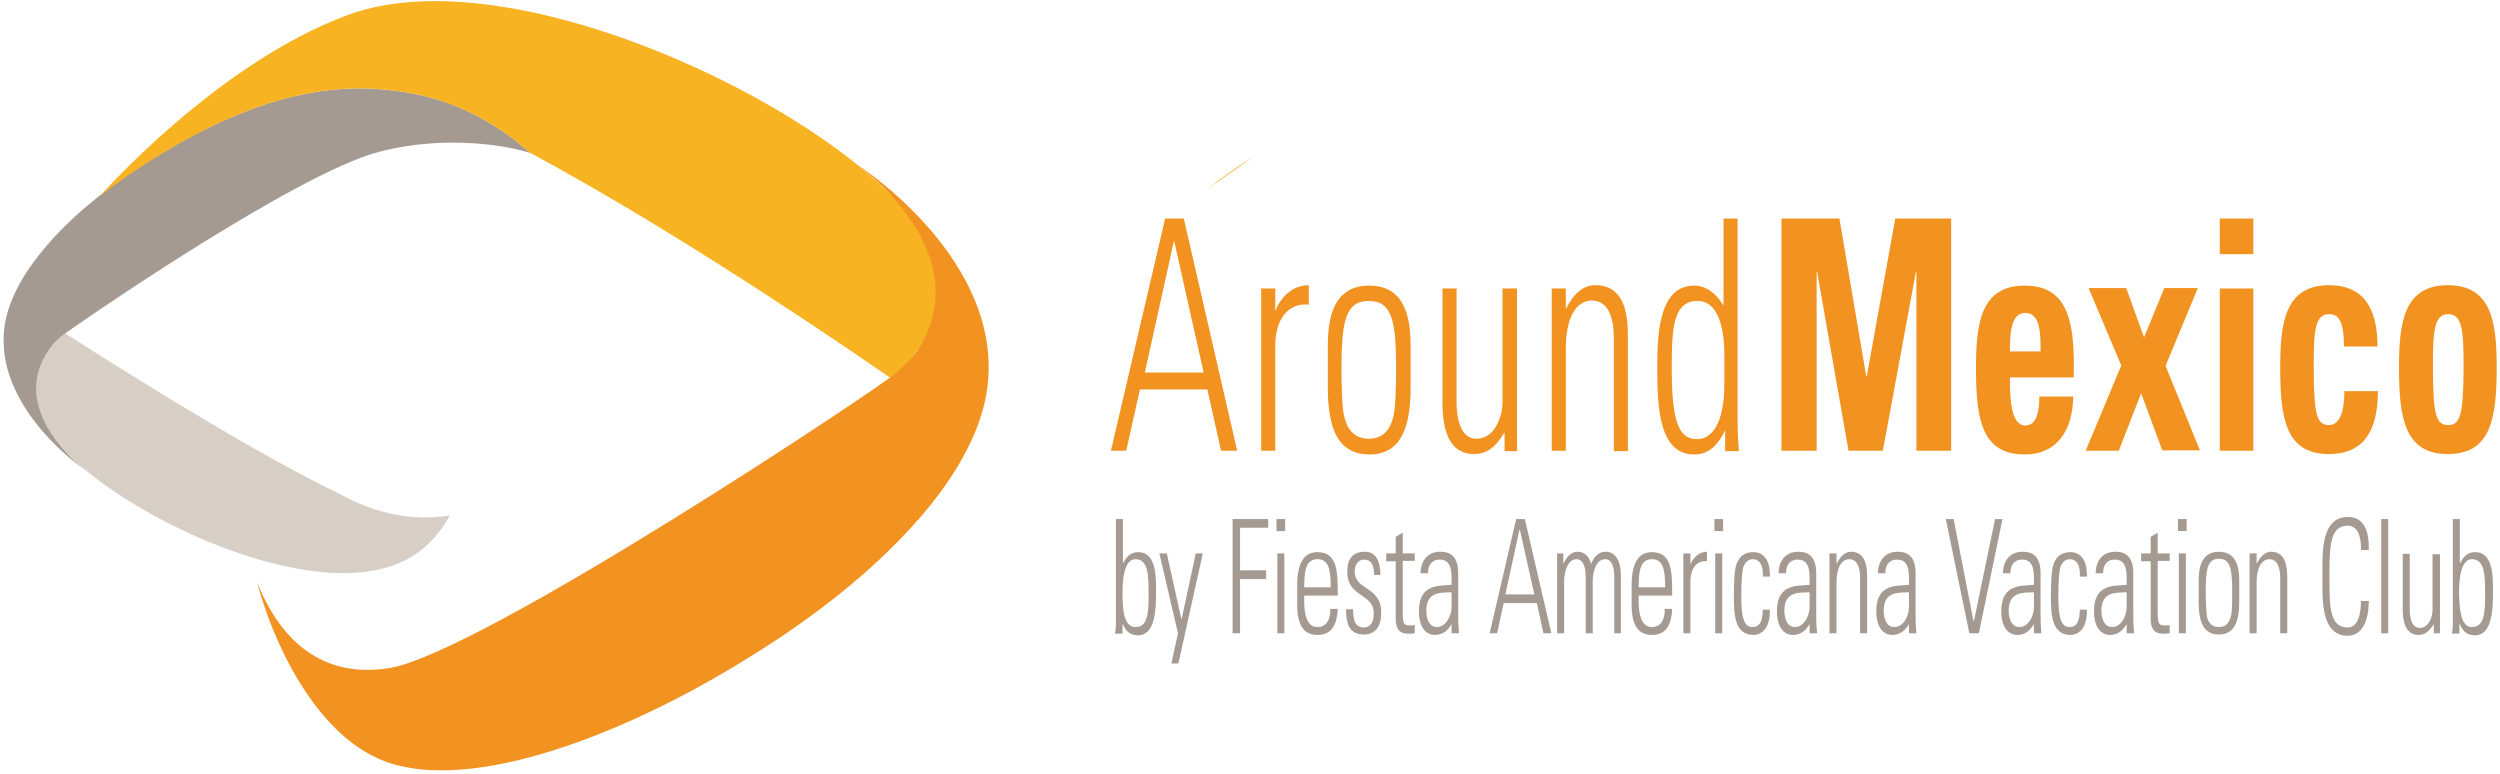 <?xml version="1.0" encoding="utf-8"?>
<!-- Generator: Adobe Illustrator 21.0.0, SVG Export Plug-In . SVG Version: 6.00 Build 0)  -->
<svg version="1.1" id="Layer_1" xmlns="http://www.w3.org/2000/svg" xmlns:xlink="http://www.w3.org/1999/xlink" x="0px" y="0px"
	 viewBox="0 0 604 187" style="enable-background:new 0 0 604 187;" xml:space="preserve">
<style type="text/css">
	.st0{fill:#D7CFC5;}
	.st1{fill:#F29220;}
	.st2{fill:#A59A91;}
	.st3{fill:#F7B321;}
</style>
<g id="XMLID_169_">
	<g id="XMLID_311_">
		<path id="XMLID_1757_" class="st0" d="M82.2,119.4c-24.2-11.5-66.5-38.9-66.5-38.9S4.8,87,10.1,101.1
			c6.2,16.7,62.2,47.1,87.7,34.3c5-2.5,8.5-6.5,10.9-10.9C96.9,126.6,86.6,121.9,82.2,119.4z"/>
		<g id="XMLID_1615_">
			<path id="XMLID_1754_" class="st1" d="M286,52.8l12.9,56.1h-3.9l-3.3-14.8h-16.3l-3.3,14.8h-3.7l13.1-56.1H286z M290.8,90
				l-7.1-31.7h-0.1l-7,31.7H290.8z"/>
			<path id="XMLID_1752_" class="st1" d="M308.1,75h0.1c1.4-3.7,4.5-6.1,8-6.1v4.7c-4.9-0.5-8.1,3.4-8.1,10v25.3h-3.4V69.7h3.4V75z"
				/>
			<path id="XMLID_1747_" class="st1" d="M320.8,93.6v-9.3c0-5,0.1-15.3,10-15.3c9.9,0,10,10.3,10,15.3v9.3c0,10.2-2.6,16.2-10,16.2
				C323.3,109.7,320.8,103.7,320.8,93.6z M336.6,100.8c0.6-1.9,0.7-9,0.7-11.5c0-11.6-0.9-16.6-6.6-16.6c-5.7,0-6.6,5.1-6.6,16.6
				c0,2.5,0.1,9.6,0.7,11.5c0.3,0.9,1.1,5.2,5.9,5.2C335.5,106,336.3,101.7,336.6,100.8z"/>
			<path id="XMLID_1744_" class="st1" d="M366.5,69.7v39.3h-3v-4.4h-0.1c-2,3.3-4.1,5.1-7.3,5.1c-6,0-7.6-5.9-7.6-12.3V69.7h3.4v27
				c0,1.1-0.2,9.3,4.8,9.3c4.7,0,6.3-5.9,6.3-8.6V69.7H366.5z"/>
			<path id="XMLID_1742_" class="st1" d="M378.3,108.9h-3.4V69.7h3.4v4.8h0.1c1.7-3.3,3.9-5.6,7-5.6c7.2,0,7.9,7.2,7.9,12.4v27.7
				h-3.4V81.5c0-4.6-1.3-8.9-5.3-8.9c-3.1,0-6.3,2.9-6.3,11.7V108.9z"/>
			<path id="XMLID_1739_" class="st1" d="M416.8,104l-0.1,0.1c-1.8,3.7-4,5.7-7.4,5.7c-8.4,0-8.9-11.3-8.9-20.4
				c0-7.5,0-20.4,8.9-20.4c2.6,0,5.2,1.6,7,4.7l0.1,0.1V52.8h3.4v48.4c0,3.9,0.2,6.5,0.3,7.8h-3.3L416.8,104z M416.6,92.9v-7
				c0-2.3,0-13.2-6.5-13.2c-6.2,0-6.2,7.6-6.2,16.8c0,14.6,2.6,16.6,6.3,16.6C413.5,106,416.6,102.4,416.6,92.9z"/>
			<path id="XMLID_1737_" class="st1" d="M430.4,108.9V52.8h14l6.5,38.2h0.1l6.9-38.2h13.5v56.1H463V65.6h-0.1l-8,43.3h-8.3
				L439,65.6h-0.1v43.3H430.4z"/>
			<path id="XMLID_1734_" class="st1" d="M485.6,91.1c0,4.7,0.1,11.7,3.7,11.7c2.9,0,3.4-3.7,3.4-7h8.2c-0.1,4.3-1.1,7.8-3.1,10.2
				c-1.9,2.4-4.8,3.8-8.6,3.8c-10.5,0-11.8-8.6-11.8-20.9c0-10.7,1.1-19.9,11.8-19.9c10.9,0,12.1,9.6,11.8,22.2H485.6z M493,84.9
				c0-3.8,0.1-9.3-3.7-9.3c-3.7,0-3.7,5.9-3.7,9.3H493z"/>
			<path id="XMLID_1732_" class="st1" d="M511.9,108.9h-8l8.6-20.6l-7.9-18.7h9.1l4.3,11.9l4.9-11.9h8.1l-7.8,18.8l8.3,20.4h-9.1
				l-5.1-13.8L511.9,108.9z"/>
			<path id="XMLID_1729_" class="st1" d="M544.4,52.8v8.6h-8.1v-8.6H544.4z M544.4,108.9h-8.1V69.7h8.1V108.9z"/>
			<path id="XMLID_1727_" class="st1" d="M566.3,83.7c0-5.8-1.1-7.8-3.6-7.8c-3.4,0-3.7,4.1-3.7,12.3c0,12,0.7,14.5,3.7,14.5
				c2.5,0,3.7-3.1,3.7-8.2h8.1c0,10.7-4.3,15.2-11.8,15.2c-10.5,0-11.8-8.6-11.8-20.9c0-10.7,1.1-19.9,11.8-19.9
				c7.5,0,11.7,4.5,11.7,14.8H566.3z"/>
			<path id="XMLID_1618_" class="st1" d="M579.6,88.8c0-10.7,1.1-19.9,11.8-19.9c10.7,0,11.8,9.2,11.8,19.9
				c0,12.3-1.4,20.9-11.8,20.9C581,109.7,579.6,101.1,579.6,88.8z M595.2,88.2c0-8.2-0.3-12.3-3.7-12.3c-3.4,0-3.7,4.1-3.7,12.3
				c0,12,0.7,14.5,3.7,14.5C594.4,102.7,595.2,100.2,595.2,88.2z"/>
		</g>
		<g id="XMLID_474_">
			<path id="XMLID_1584_" class="st2" d="M269.4,153c0.1-0.7,0.2-1.3,0.2-1.9v-25.7h1.7v10.5l0.1,0.1c0.9-1.8,2-2.6,3.6-2.6
				c4.6,0,4.3,6.6,4.3,10c0,4.2-0.3,10.1-4.4,10.1c-1.7,0-2.9-0.9-3.6-2.7h-0.1v2.3H269.4z M274.3,151.5c3.1,0,3.2-3.6,3.2-8.1
				c0-4.5-0.1-8.3-3.2-8.3c-2.7,0-3.1,5-3.1,7.9C271.2,146.1,271.2,151.5,274.3,151.5z"/>
			<path id="XMLID_1578_" class="st2" d="M284.6,153l-4.5-19.3h1.8l3.5,15.8h0.1l3.4-15.8h1.7l-5.9,26.6h-1.7L284.6,153z"/>
			<path id="XMLID_1575_" class="st2" d="M297.8,125.4h8.6v2.1h-6.8v10.3h6.3v2.1h-6.3V153h-1.8V125.4z"/>
			<path id="XMLID_1558_" class="st2" d="M308.4,128.3v-2.9h2.1v2.9H308.4z M308.6,153v-19.3h1.7V153H308.6z"/>
			<path id="XMLID_1555_" class="st2" d="M315.1,143.8v1.5c0,2.7,0.5,6.2,3.2,6.2c2.1,0,3.2-1.8,3.1-4.4h1.8
				c-0.2,4.7-2.1,6.3-4.9,6.3c-2.5,0-4.9-1.3-4.9-7.2v-4.7c0-5.6,1.7-8.1,4.9-8.1c4.9,0,4.9,4.8,4.9,10.5H315.1z M321.5,141.9
				c0-4.3-0.5-6.8-3.2-6.8c-2.7,0-3.2,2.6-3.2,6.8H321.5z"/>
			<path id="XMLID_1246_" class="st2" d="M329.5,153.3c-3.1,0-4.3-2-4.3-6.1h1.7c0,2.6,0.5,4.4,2.6,4.4c1.6,0,2.4-1.3,2.4-3.4
				c0-5-6.4-3.7-6.4-10.1c0-3.6,1.8-4.8,4.3-4.8c2.8,0,3.7,2.6,3.7,5.6H332c-0.1-2.4-0.6-3.7-2.5-3.7c-1.2,0-2.2,1.1-2.2,2.8
				c0,4.8,6.4,3.5,6.4,10C333.7,151.5,332.2,153.3,329.5,153.3z"/>
			<path id="XMLID_1241_" class="st2" d="M334.9,135.5v-1.8h2.3v-4l1.7-1v5h2.9v1.8h-2.9v12.4c0,2.6,0.2,3.2,1.6,3.2
				c0.6,0,1,0,1.3-0.1v2c-0.5,0.1-1.1,0.1-1.6,0.1c-2.3,0-3-1.4-3-3.7v-13.8H334.9z"/>
			<path id="XMLID_1233_" class="st2" d="M350.8,150.6L350.8,150.6c-1,1.8-2.3,2.8-4.1,2.8c-2.5,0-3.9-2.3-3.9-5.7
				c0-6.8,5-6.1,7.9-6.4v-1.6c0-2.8-0.6-4.5-2.9-4.5c-1.6,0-2.8,1-2.8,3.3h-1.8c0.1-3.7,2.3-5.2,4.7-5.2c1.4,0,4.4,0.2,4.4,5.1v9.7
				c0,1.4,0,2.6,0.2,4.9h-1.8V150.6z M350.7,143.1c-2.4,0.1-6.1-0.3-6.1,4.4c0,2.2,0.8,4,2.6,4c1.9,0,3.5-2.4,3.5-4.9V143.1z"/>
			<path id="XMLID_1230_" class="st2" d="M368.4,125.4l6.4,27.6h-1.9l-1.6-7.3h-8l-1.6,7.3h-1.8l6.4-27.6H368.4z M370.7,143.6
				l-3.5-15.6h-0.1l-3.4,15.6H370.7z"/>
			<path id="XMLID_1228_" class="st2" d="M377.9,153h-1.7v-19.3h1.5v2.4h0.1c0.7-1.6,1.8-2.8,3.4-2.8c1.5,0,2.8,1.1,3.2,3
				c0.7-1.9,1.9-3,3.5-3c2.4,0,3.6,2.2,3.7,5.3V153H390v-13.8c0-1.9-0.5-4.1-2.2-4.1c-2.1,0-3,2.9-3,5.4V153h-1.7v-13.8
				c0-1.9-0.5-4.1-2.2-4.1c-2.1,0-3,2.9-3,5.4V153z"/>
			<path id="XMLID_1225_" class="st2" d="M395.9,143.8v1.5c0,2.7,0.5,6.2,3.2,6.2c2.1,0,3.2-1.8,3.1-4.4h1.8
				c-0.2,4.7-2.1,6.3-4.9,6.3c-2.5,0-4.9-1.3-4.9-7.2v-4.7c0-5.6,1.7-8.1,4.9-8.1c4.9,0,4.9,4.8,4.9,10.5H395.9z M402.3,141.9
				c0-4.3-0.5-6.8-3.2-6.8s-3.2,2.6-3.2,6.8H402.3z"/>
			<path id="XMLID_1223_" class="st2" d="M408.4,136.3L408.4,136.3c0.8-1.8,2.3-3,4-3v2.3c-2.4-0.3-4,1.7-4,4.9V153h-1.7v-19.3h1.7
				V136.3z"/>
			<path id="XMLID_1022_" class="st2" d="M414.2,128.3v-2.9h2.1v2.9H414.2z M414.4,153v-19.3h1.7V153H414.4z"/>
			<path id="XMLID_904_" class="st2" d="M425.9,139.2c0.1-2.4-0.6-4.1-2.5-4.1c-1,0-1.9,0.8-2.3,2.2c-0.2,0.9-0.4,3.5-0.4,6.1
				c0,3.5,0,8.1,2.6,8.1c2.2,0,2.5-1.9,2.6-4.2h1.7c0.1,5.2-2.6,6.1-3.9,6.1c-4.8,0-4.8-5.2-4.8-9.9c0-1.9,0.1-4.9,0.4-6.4
				c0.7-2.8,2.3-3.7,4.3-3.7c2.5,0,4.1,1.9,4,5.9H425.9z"/>
			<path id="XMLID_895_" class="st2" d="M437.3,150.6L437.3,150.6c-1,1.8-2.3,2.8-4.1,2.8c-2.5,0-3.9-2.3-3.9-5.7
				c0-6.8,5-6.1,7.9-6.4v-1.6c0-2.8-0.6-4.5-2.9-4.5c-1.6,0-2.8,1-2.8,3.3h-1.8c0.1-3.7,2.3-5.2,4.7-5.2c1.4,0,4.4,0.2,4.4,5.1v9.7
				c0,1.4,0,2.6,0.2,4.9h-1.8V150.6z M437.2,143.1c-2.4,0.1-6.1-0.3-6.1,4.4c0,2.2,0.8,4,2.6,4c1.9,0,3.5-2.4,3.5-4.9V143.1z"/>
			<path id="XMLID_886_" class="st2" d="M443.6,153H442v-19.3h1.7v2.4h0.1c0.8-1.6,1.9-2.8,3.4-2.8c3.5,0,3.9,3.6,3.9,6.1V153h-1.7
				v-13.5c0-2.3-0.7-4.4-2.6-4.4c-1.5,0-3.1,1.4-3.1,5.7V153z"/>
			<path id="XMLID_859_" class="st2" d="M461.3,150.6L461.3,150.6c-1,1.8-2.3,2.8-4.1,2.8c-2.5,0-3.9-2.3-3.9-5.7
				c0-6.8,5-6.1,7.9-6.4v-1.6c0-2.8-0.6-4.5-2.9-4.5c-1.6,0-2.8,1-2.8,3.3h-1.8c0.1-3.7,2.3-5.2,4.7-5.2c1.4,0,4.4,0.2,4.4,5.1v9.7
				c0,1.4,0,2.6,0.2,4.9h-1.8V150.6z M461.2,143.1c-2.4,0.1-6.1-0.3-6.1,4.4c0,2.2,0.8,4,2.6,4c2,0,3.5-2.4,3.5-4.9V143.1z"/>
			<path id="XMLID_855_" class="st2" d="M482,125.4h1.8l-5.7,27.6h-2.3l-5.7-27.6h1.9l4.8,24.7h0.1L482,125.4z"/>
			<path id="XMLID_852_" class="st2" d="M491.5,150.6L491.5,150.6c-1,1.8-2.3,2.8-4.1,2.8c-2.5,0-3.9-2.3-3.9-5.7
				c0-6.8,5-6.1,7.9-6.4v-1.6c0-2.8-0.6-4.5-2.9-4.5c-1.6,0-2.8,1-2.8,3.3h-1.8c0.1-3.7,2.3-5.2,4.7-5.2c1.4,0,4.4,0.2,4.4,5.1v9.7
				c0,1.4,0,2.6,0.2,4.9h-1.8V150.6z M491.4,143.1c-2.4,0.1-6.1-0.3-6.1,4.4c0,2.2,0.8,4,2.6,4c2,0,3.5-2.4,3.5-4.9V143.1z"/>
			<path id="XMLID_850_" class="st2" d="M502.5,139.2c0.1-2.4-0.6-4.1-2.5-4.1c-1,0-1.9,0.8-2.3,2.2c-0.2,0.9-0.4,3.5-0.4,6.1
				c0,3.5,0,8.1,2.6,8.1c2.2,0,2.5-1.9,2.6-4.2h1.7c0.1,5.2-2.6,6.1-3.9,6.1c-4.8,0-4.8-5.2-4.8-9.9c0-1.9,0.1-4.9,0.4-6.4
				c0.7-2.8,2.3-3.7,4.3-3.7c2.5,0,4.1,1.9,4,5.9H502.5z"/>
			<path id="XMLID_841_" class="st2" d="M513.9,150.6L513.9,150.6c-1,1.8-2.3,2.8-4.1,2.8c-2.5,0-3.9-2.3-3.9-5.7
				c0-6.8,5-6.1,7.9-6.4v-1.6c0-2.8-0.6-4.5-2.9-4.5c-1.6,0-2.8,1-2.8,3.3h-1.8c0.1-3.7,2.3-5.2,4.7-5.2c1.4,0,4.4,0.2,4.4,5.1v9.7
				c0,1.4,0,2.6,0.2,4.9h-1.8V150.6z M513.8,143.1c-2.4,0.1-6.1-0.3-6.1,4.4c0,2.2,0.8,4,2.6,4c2,0,3.5-2.4,3.5-4.9V143.1z"/>
			<path id="XMLID_839_" class="st2" d="M517.3,135.5v-1.8h2.3v-4l1.7-1v5h2.9v1.8h-2.9v12.4c0,2.6,0.2,3.2,1.6,3.2
				c0.6,0,1,0,1.3-0.1v2c-0.5,0.1-1.1,0.1-1.6,0.1c-2.3,0-3-1.4-3-3.7v-13.8H517.3z"/>
			<path id="XMLID_836_" class="st2" d="M526.2,128.3v-2.9h2.1v2.9H526.2z M526.4,153v-19.3h1.7V153H526.4z"/>
			<path id="XMLID_832_" class="st2" d="M531.2,145.4v-4.6c0-2.4,0-7.5,4.9-7.5c4.9,0,4.9,5.1,4.9,7.5v4.6c0,5-1.3,7.9-4.9,7.9
				C532.4,153.3,531.2,150.4,531.2,145.4z M539,148.9c0.3-1,0.3-4.4,0.3-5.7c0-5.7-0.4-8.2-3.2-8.2c-2.8,0-3.2,2.5-3.2,8.2
				c0,1.2,0.1,4.7,0.3,5.7c0.1,0.5,0.5,2.6,2.9,2.6C538.4,151.5,538.8,149.4,539,148.9z"/>
			<path id="XMLID_830_" class="st2" d="M545.2,153h-1.7v-19.3h1.7v2.4h0.1c0.8-1.6,1.9-2.8,3.4-2.8c3.5,0,3.9,3.6,3.9,6.1V153h-1.7
				v-13.5c0-2.3-0.7-4.4-2.6-4.4c-1.5,0-3.1,1.4-3.1,5.7V153z"/>
			<path id="XMLID_828_" class="st2" d="M561.1,139.2c0-5.4-0.5-14.3,6.2-14.3c5.3,0,5,6.5,5,8h-1.9c0.1-3.1-0.7-5.9-3.2-5.9
				c-4.4,0-4.4,5.3-4.4,12.3c0,7-0.1,12.3,4.4,12.3c2.3,0,3.2-2.8,3.2-6.4h1.9c0,2-0.3,8.4-5.2,8.4
				C560.6,153.5,561.1,144.5,561.1,139.2z"/>
			<path id="XMLID_661_" class="st2" d="M575.3,153v-27.6h1.7V153H575.3z"/>
			<path id="XMLID_559_" class="st2" d="M589.5,133.7V153H588v-2.1h-0.1c-1,1.6-2,2.5-3.6,2.5c-2.9,0-3.8-2.9-3.8-6v-13.6h1.7v13.3
				c0,0.5-0.1,4.6,2.4,4.6c2.3,0,3.1-2.9,3.1-4.2v-13.6H589.5z"/>
			<path id="XMLID_475_" class="st2" d="M592.4,153c0.1-0.7,0.2-1.3,0.2-1.9v-25.7h1.7v10.5l0.1,0.1c0.9-1.8,2-2.6,3.6-2.6
				c4.6,0,4.3,6.6,4.3,10c0,4.2-0.3,10.1-4.4,10.1c-1.7,0-2.9-0.9-3.6-2.7h-0.1v2.3H592.4z M597.2,151.5c3.1,0,3.2-3.6,3.2-8.1
				c0-4.5-0.1-8.3-3.2-8.3c-2.7,0-3.1,5-3.1,7.9C594.2,146.1,594.2,151.5,597.2,151.5z"/>
		</g>
		<g id="XMLID_384_">
			<path id="XMLID_385_" class="st2" d="M36,38.9c-9,5.6-17.5,12.3-23.8,19.4c0,0,0,0-0.1,0.1c-0.1,0.2-0.3,0.3-0.4,0.5
				c-0.1,0.1-0.1,0.1-0.2,0.2C5.4,66.1,1.3,73.5,0.9,80.8c-1.1,18.8,19.7,32.8,19.7,32.8S1.2,99.3,12,84.2c0.6-0.8,1.4-1.8,2.6-2.8
				c2.5-2,56.4-39.3,76.9-44.7c16.4-4.3,31.7-1.4,36.7,0.3c-14-12.3-26.9-14.8-37.2-15.5C73.9,20.3,55.6,26.5,36,38.9z"/>
		</g>
		<path id="XMLID_383_" class="st3" d="M223.4,58.3C211.7,31.9,126.8-12.2,84.1,3.6C52.5,15.2,24.3,47.2,24.3,47.2s0,0,0.1,0
			c3.7-2.9,7.7-5.7,11.7-8.2C55.6,26.5,74,20.3,91,21.5c10.3,0.7,23.1,3.2,37.2,15.5c0,0,0,0,0,0c39.3,21,86.9,54.3,86.9,54.3
			S232.9,79.7,223.4,58.3z"/>
		<g id="XMLID_381_">
			<path id="XMLID_382_" class="st1" d="M182.6,157.8c14.4-9,27.9-19.6,38.1-31c0,0,0.1-0.1,0.1-0.1c0.2-0.3,0.5-0.5,0.7-0.8
				c0.1-0.1,0.2-0.2,0.3-0.3c9.9-11.3,16.4-23.2,17-34.7c1.7-30-32.1-51.4-32.1-51.4s30.6,21.3,14.8,45.4c-0.9,1.3-3,3.4-5,5.2
				c-3.7,3.4-100.3,67.7-122.4,71.3c-19.1,3.1-28-10.6-32-20.8c3.6,13.9,13.9,36.9,30.8,43.3C113.7,191.8,151.4,177.6,182.6,157.8z"
				/>
		</g>
		<path id="XMLID_380_" class="st3" d="M291.8,45.6C291.8,45.6,291.8,45.6,291.8,45.6c3.5-2.8,7.2-5.4,11.1-7.8"/>
	</g>
</g>
</svg>
